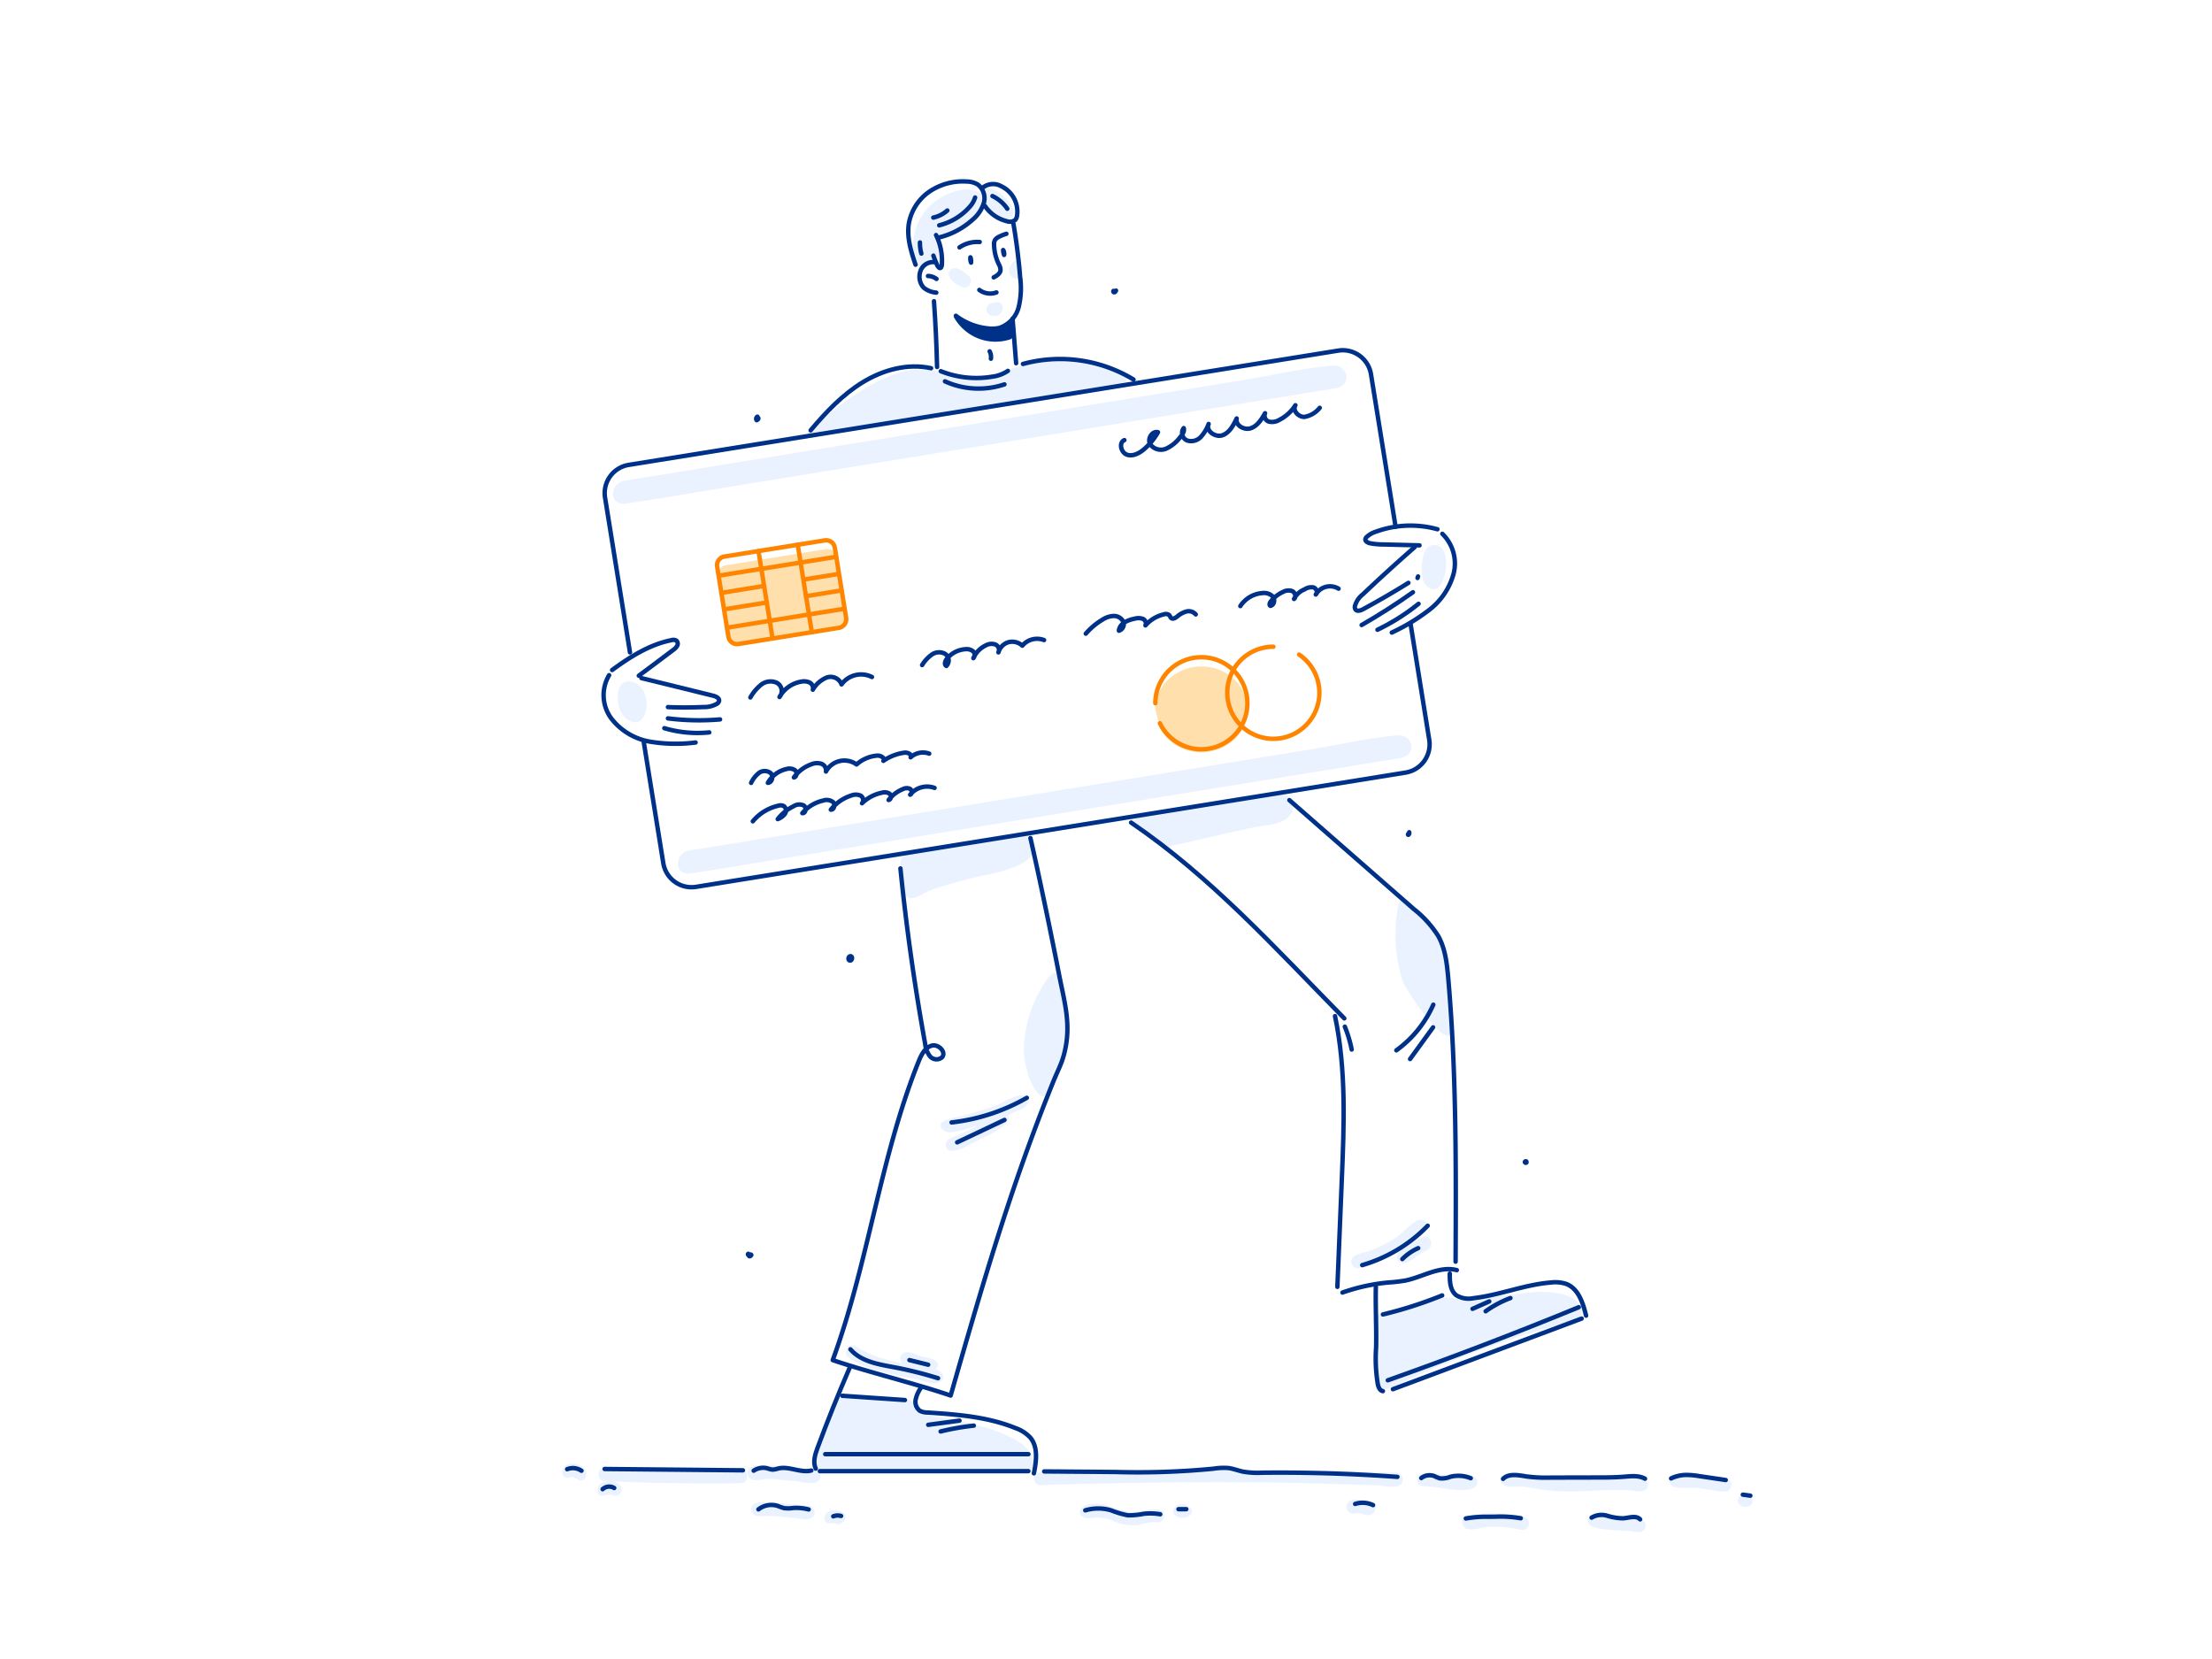 <svg id="Payment_Processing" data-name="Payment Processing" xmlns="http://www.w3.org/2000/svg" width="450" height="337.5" viewBox="0 0 450 337.5">
  <g id="background">
    <rect id="Rectangle" width="450" height="337.5" fill="#fff"/>
  </g>
  <g id="shadow" transform="translate(114.3 38.25)">
    <g id="Group">
      <g id="Group-2" data-name="Group">
        <path id="Path" d="M3.889,1.442C3.034.857,1.834-.418.724.137c-1.095.54-.8,1.65-.105,2.355.585.6,2.025,1.65,2.925,1.425A1.374,1.374,0,0,0,3.889,1.442Z" transform="translate(78.701 16.288)" fill="#ebf2ff"/>
        <path id="Path-2" data-name="Path" d="M.431.723c-1.335,1.92.735,4.23,2.055,2.04C3.461,1.173,1.781-1.212.431.723Z" transform="translate(90.994 14.757)" fill="#ebf2ff"/>
        <path id="Path-3" data-name="Path" d="M2.082.014C1.227.119.222.179.027,1.2A1.352,1.352,0,0,0,1.332,2.8C3.627,3.074,4.017-.241,2.082.014Z" transform="translate(86.388 23.251)" fill="#ebf2ff"/>
        <path id="Path-4" data-name="Path" d="M2.855,15.79c.39-.045.675-.57.945-.6.18-.015.975.8,1.275.78.66-.03.735-.915.945-1.5.615-1.755-.975-2.985-.525-4.515C7.88,8.515,13.97,6.685,14.21,2.6c.285.18,1.05,3.06,2.94,3.4,1.455.255,3.24.72,3.255-1.23.015-2.22-5.385-6.735-6.72-3.84C11-.485,8.39.595,6.725,1.285A11.951,11.951,0,0,0,1.775,5.53a10.949,10.949,0,0,0-1.74,7.065C.125,13.7.845,17.875,2.855,15.79Z" transform="translate(71.5 0.05)" fill="#ebf2ff"/>
        <path id="Path-5" data-name="Path" d="M30.375,10.312l28.38-4.95c1.35-.24,5.325-.135,6.045-1.335.75-1.245-1.125-2.31-2.25-2.535C58.11.607,53.535-.248,48.99.067c-4.455.3-7.515,1.425-12.51,3.24-5.94.12-11.9-2.4-16.5-1.32C10.92,4.117,1.62,13.222.8,13.732-5.31,17.542,25.59,11.152,30.375,10.312Z" transform="translate(50.01 35.198)" fill="#ebf2ff"/>
        <path id="Path-6" data-name="Path" d="M2.063,7.862c4.17,2.55,5.2-5.595,1.725-7.41C-.817-1.963-1.012,5.987,2.063,7.862Z" transform="translate(11.362 100.348)" fill="#ebf2ff"/>
        <path id="Path-7" data-name="Path" d="M1.076,8.39C4.286,11.42,6.041,3.1,4.271.935A2.03,2.03,0,0,0,.656,1.31C-.094,3.065-.484,6.92,1.076,8.39Z" transform="translate(174.919 72.61)" fill="#ebf2ff"/>
        <path id="Path-8" data-name="Path" d="M26.664,1.016c-1.2-2.055-5.7-.405-7.47-.12q-4.815.788-9.6,1.65c-1.68.3-3.345.615-5.01.915-1.245.225-3.06.03-4.02.885-1.02.9-.39,3.75-.165,5.715.57,5.085,3.7,1.965,5.745,1.23,2.865-1.035,5.805-1.815,8.76-2.565C17.709,8.006,29.829,6.446,26.664,1.016Z" transform="translate(68.826 131.584)" fill="#ebf2ff"/>
        <path id="Path-9" data-name="Path" d="M28.4.058C21.405,1.033-1.62,4.618.09,6.223c1.26,1.185,4.995,2.925,6.945,4.8,1.62-.315,15.33-3.57,18.87-4.215,2.3-.42,6.06-.51,7.02-3.135C34.035.688,30.57-.257,28.4.058Z" transform="translate(115.65 123.107)" fill="#ebf2ff"/>
        <path id="Path-10" data-name="Path" d="M4.75,24.65A23.9,23.9,0,0,0,8.875,11.375C8.98,8.78,8.05,4.655,7.54,2.1,7.06-.31,6.28-.73,4.75,1.28A25.74,25.74,0,0,0,.07,14.18C-.545,19.745,3.055,27.17,4.75,24.65Z" transform="translate(93.995 159.625)" fill="#ebf2ff"/>
        <path id="Path-11" data-name="Path" d="M.649.748a30.5,30.5,0,0,0,.78,15.63c.87,2.49,6.885,10.665,8.91,11.19,1.92.5.765-6.7.735-8.3-.075-3.225-.135-6.585-1.38-9.615a25.686,25.686,0,0,0-4.65-7.005C4.429,1.933,1.054-1.487.649.748Z" transform="translate(169.601 144.872)" fill="#ebf2ff"/>
        <path id="Path-12" data-name="Path" d="M17.612.6c-1.02-1.755-4.8.855-6.09,1.35a57.527,57.527,0,0,1-7.74,2.34c-.93.21-5.415.9-3.15,2.835,1.3,1.125,5.475-.6,6.96-1.02-1.35.735-2.73,1.41-4.125,2.025-.945.405-2.43.69-2.385,1.98.12,2.865,5.3-.345,6.36-.885,1.845-.93,5.37-2.3,6.285-4.215.585-1.2-1.005-.3.555-1.26.63-.39,1.47-.615,2.13-.945C17.252,2.354,18.257,1.694,17.612.6Z" transform="translate(77.038 184.591)" fill="#ebf2ff"/>
        <path id="Path-13" data-name="Path" d="M.61,2.556C4.5,5.091,9.115,5.946,13.6,6.741c1.305.24,4.38,1.47,5.55.675,1.455-.99.225-2.295-.945-2.55,1.815-1.92-1.815-2.4-2.745-2.6-.975-.2-2.22-1.005-3.18-.885a1.337,1.337,0,0,0-.93,2.205A28.622,28.622,0,0,1,3.235.936C2.38.471,1.39-.519.475.336A1.411,1.411,0,0,0,.61,2.556Z" transform="translate(57.8 235.449)" fill="#ebf2ff"/>
        <path id="Path-14" data-name="Path" d="M1.675,9.836a29.711,29.711,0,0,0,10.02-4.785c1.035-.75,3.36-2.145,3.69-3.45.36-1.455-1.23-1.98-2.25-1.32C11.65,1.241,10.45,2.7,8.95,3.686a26.231,26.231,0,0,1-4.77,2.49C3.1,6.611.52,6.851.085,8.051A1.365,1.365,0,0,0,1.675,9.836Z" transform="translate(160.595 209.899)" fill="#ebf2ff"/>
        <path id="Path-15" data-name="Path" d="M5.057.223c-1.29.825-4.185,1.95-4.875,3.3C-.493,4.843.842,5.773,2,5.353a14.9,14.9,0,0,0,2.52-1.605c.645-.4,1.83-.87,2.25-1.515C7.5,1.108,6.362-.617,5.057.223Z" transform="translate(169.873 213.242)" fill="#ebf2ff"/>
        <path id="Path-16" data-name="Path" d="M11.324,1.578c-1.74.525-3.495,1.035-5.235,1.56-1.605.48-4.035.75-5.445,1.65-1.1.7-.5,1.26-.345,2.19.315,1.89-.03,4.05.075,5.985a28.776,28.776,0,0,0,.51,5.565c.42,1.6,1.4,1.47,2.76.855,3.4-1.515,6.78-3.09,10.245-4.5a219.094,219.094,0,0,1,21.72-7.605c1.71-.5,3.45-.93,5.145-1.44,1.62-.48,2.04-1.38,1.29-2.955C41.009.723,37.619.078,34.664,0c-4.035-.09-15.36,1.965-17.3,1.56A10.763,10.763,0,0,0,11.324,1.578Z" transform="translate(165.136 224.562)" fill="#ebf2ff"/>
        <path id="Path-17" data-name="Path" d="M21.727,3.518c-1.2-.5-1.215-2.385-2.55-2.79A21.324,21.324,0,0,0,14,.383C12.067.323,10.132.248,8.2.188A12.783,12.783,0,0,0,5.272.068c-.9.18-3.825,8.52-4.425,10.485-.36,1.155-1.44,3.225-.42,4.275.93.96,13.545.4,17.58.42l23.925.09c2.295.015,3.03-1.035,2.2-3.09C41.557,5.933,23.362,4.193,21.727,3.518Z" transform="translate(51.578 245.827)" fill="#ebf2ff"/>
        <path id="Path-18" data-name="Path" d="M4.429.943A3.265,3.265,0,0,0,1.264.133c-.9.285-1.935,1.755-.69,2.64.51.375.84-.015,1.335-.03.735-.015,1.17.66,1.83.72C4.894,3.568,5.344,1.783,4.429.943Z" transform="translate(0.071 259.487)" fill="#ebf2ff"/>
        <path id="Path-19" data-name="Path" d="M29.418.459Q20.08.617,10.758.384C7.743.309,4.608-.156,1.593.054.843.1.153.324.258,1.509c.12,1.35,1.17,1.23,2,1.275C1.4,2.859-.072,3.159,0,4.614c.09,1.74,1.275,1.035,2.07.885.855-.15,1.98.795,2.61-.255.825-1.38-.57-2.25-1.455-2.415,5.67.24,11.355.375,17.025.4,2.835.015,5.685.09,8.52-.045.7-.03,1.455,0,1.65-1.05C30.573,1.3,30.123.444,29.418.459Z" transform="translate(7.242 260.301)" fill="#ebf2ff"/>
        <path id="Path-20" data-name="Path" d="M13.55.753C10.16.5,6.68-.027,3.275,0,2.33,0,.5-.1.08,1.008a1.467,1.467,0,0,0,.855,1.8c.96.4,2.565-.165,3.615-.105,1.725.105,3.45.315,5.175.45,1.155.09,3.27.72,4.35.195A1.36,1.36,0,0,0,13.55.753Z" transform="translate(37.72 259.902)" fill="#ebf2ff"/>
        <path id="Path-21" data-name="Path" d="M11.547.722C8.622.467,5.667.062,2.742.017,1.842,0,.627-.148.147.812a1.4,1.4,0,0,0,.435,1.77c.705.5,2.76.135,3.6.2,1.47.09,2.925.255,4.395.375,1.02.09,2.82.63,3.72.015A1.343,1.343,0,0,0,11.547.722Z" transform="translate(38.553 267.358)" fill="#ebf2ff"/>
        <path id="Path-22" data-name="Path" d="M3.677.4c-1.035-.63-3.225-.615-3.6.84-.45,1.725,1.185,1.455,2.07,1.455.24,0,.375.24.66.21C4.052,2.766,5.1,1.266,3.677.4Z" transform="translate(53.413 268.959)" fill="#ebf2ff"/>
        <path id="Path-23" data-name="Path" d="M73.786.732C52.4-.018,31.066-.243,9.676.3c-2.595.06-5.325-.09-7.9.21C.571.642-.749,1.752.511,2.937c.6.57,1.77.27,2.52.24,1.4-.03,2.775-.075,4.17-.105q4.162-.112,8.325-.18c10.545-.21,21.105-.315,31.65-.18,6.1.075,12.21.24,18.315.45l4.155.135c1.155.045,3.45.54,4.56.105A1.389,1.389,0,0,0,73.786.732Z" transform="translate(96.029 260.628)" fill="#ebf2ff"/>
        <path id="Path-24" data-name="Path" d="M16.186,1.207c-1.83-.39-3.465.465-5.265.51-1.95.06-3.75-.99-5.61-1.44C3.976-.038,1.1-.383.226,1.072c-.825,1.38.8,2.055,1.86,1.89a7.872,7.872,0,0,1,4.74.57,9.61,9.61,0,0,0,5.34.78,17.968,17.968,0,0,1,2.64-.555c.69-.03,1.29.24,1.86-.255A1.317,1.317,0,0,0,16.186,1.207Z" transform="translate(105.359 267.652)" fill="#ebf2ff"/>
        <path id="Path-25" data-name="Path" d="M3.1.421C.908-1.064-1.6,1.786,1.328,2.7,2.783,3.166,5.018,1.741,3.1.421Z" transform="translate(124.327 267.749)" fill="#ebf2ff"/>
        <path id="Path-26" data-name="Path" d="M5.255.738C4.13.213,1.28-.567.305.633A1.434,1.434,0,0,0,.77,2.778c.51.285.945,0,1.47.015.765.015,1.44.405,2.175.42C5.705,3.258,6.665,1.4,5.255.738Z" transform="translate(159.625 266.772)" fill="#ebf2ff"/>
        <path id="Path-27" data-name="Path" d="M12.209,1.858c0-1.515-1.575-1.305-2.58-1.245A21.886,21.886,0,0,1,5.2.4C3.959.223-.271-.887.014,1.588c.135,1.155,1.11,1.1,1.995,1.125a30.985,30.985,0,0,1,3.525.435C6.9,3.358,12.209,4.183,12.209,1.858Z" transform="translate(174.046 261.422)" fill="#ebf2ff"/>
        <path id="Path-28" data-name="Path" d="M12.669.746A26.237,26.237,0,0,0,2.529.3C1.569.446.159.431.009,1.661a1.458,1.458,0,0,0,1.275,1.56c1.29.225,3.015-.465,4.35-.51a26.379,26.379,0,0,1,5.535.48c.87.15,1.755.435,2.28-.5A1.307,1.307,0,0,0,12.669.746Z" transform="translate(183.111 269.629)" fill="#ebf2ff"/>
        <path id="Path-29" data-name="Path" d="M28.609,1.05C22.759.285,16.894,1.38,11.029,1c-2.7-.18-5.34-.96-8.055-.99C2.014,0,.5-.15.094.975-.281,2.04.529,2.595,1.444,2.76c1.26.21,2.64-.06,3.945.15,1.23.195,2.43.48,3.66.615a52.2,52.2,0,0,0,8.385.165c2.925-.12,5.835-.315,8.76-.15.96.06,2.565.585,3.33-.18A1.352,1.352,0,0,0,28.609,1.05Z" transform="translate(191.021 261.375)" fill="#ebf2ff"/>
        <path id="Path-30" data-name="Path" d="M11.657,1.036A46.447,46.447,0,0,0,2.117,0c-.915.015-1.8-.045-2.07,1A1.356,1.356,0,0,0,1.112,2.671c1.32.375,3.255.105,4.635.225,1.605.15,3.195.51,4.785.675.855.09,1.59.135,1.965-.81A1.191,1.191,0,0,0,11.657,1.036Z" transform="translate(225.298 261.584)" fill="#ebf2ff"/>
        <path id="Path-31" data-name="Path" d="M10.406.9C7.8.633,5.186.363,2.591.093,1.691,0,.536-.252.116.813c-.42,1.035.375,1.62,1.245,1.86,2.28.615,5.055.525,7.41.765.975.105,2.4.525,2.9-.675A1.409,1.409,0,0,0,10.406.9Z" transform="translate(208.744 269.832)" fill="#ebf2ff"/>
        <path id="Path-32" data-name="Path" d="M2.892,1.031A1.469,1.469,0,0,0,.237.7C-1.083,2.981,3.582,3.6,2.892,1.031Z" transform="translate(239.238 265.594)" fill="#ebf2ff"/>
      </g>
      <path id="Path-33" data-name="Path" d="M2.218,28.138c-3.165,0-2.715-4.065-.09-4.665.675-.15,1.38-.225,2.055-.33,3.165-.51,6.315-1.02,9.48-1.545q17.078-2.79,34.17-5.565,21.42-3.487,42.825-6.96,18.743-3.06,37.5-6.105c6.015-.975,12.135-2.43,18.21-2.955,3.015-.27,4.1,3.675.975,4.56-.345.09-.72.12-1.08.18-2.595.42-5.2.84-7.8,1.275l-32.13,5.22q-21.263,3.465-42.51,6.915-19.53,3.172-39.075,6.36c-7.08,1.155-14.145,2.37-21.24,3.45A12.122,12.122,0,0,1,2.218,28.138Z" transform="translate(23.612 111.332)" fill="#ebf2ff"/>
      <path id="Path-34" data-name="Path" d="M2.218,28.138c-3.165,0-2.715-4.065-.09-4.665.675-.15,1.38-.225,2.055-.33,3.165-.51,6.315-1.02,9.48-1.545q17.078-2.79,34.17-5.565,21.42-3.487,42.825-6.96,18.743-3.06,37.5-6.105c6.015-.975,12.135-2.43,18.21-2.955,3.015-.27,4.1,3.675.975,4.56-.345.09-.72.12-1.08.18-2.595.42-5.2.84-7.8,1.275l-32.13,5.22q-21.263,3.465-42.51,6.915-19.53,3.172-39.075,6.36c-7.08,1.155-14.145,2.37-21.24,3.45A12.122,12.122,0,0,1,2.218,28.138Z" transform="translate(10.397 36.107)" fill="#ebf2ff"/>
    </g>
  </g>
  <g id="color_shadow" transform="translate(146.1 111.6)">
    <g id="Group-3" data-name="Group">
      <path id="Path-35" data-name="Path" d="M24.486,16.041,4.071,19.326a1.783,1.783,0,0,1-2.04-1.485L.021,5.346a1.783,1.783,0,0,1,1.485-2.04L21.921.021a1.783,1.783,0,0,1,2.04,1.485L25.971,14A1.783,1.783,0,0,1,24.486,16.041Z" transform="translate(0.054 0.084)" fill="#ffdfab"/>
      <path id="Path-36" data-name="Path" d="M0,8.73C0,3.9,4.2,0,9.375,0S18.75,3.915,18.75,8.73c0,4.83-4.2,8.73-9.375,8.73A9.44,9.44,0,0,1,.93,12.525" transform="translate(88.935 23.985)" fill="#ffdfab"/>
    </g>
  </g>
  <g id="outline" transform="translate(115.35 36.9)">
    <g id="Group-4" data-name="Group">
      <path id="Path-37" data-name="Path" d="M5.145,61.47.075,29.985a5.816,5.816,0,0,1,4.815-6.66L149.235.075a5.816,5.816,0,0,1,6.66,4.815l5,31" transform="translate(7.665 34.35)" fill="none" stroke="#003188" stroke-linecap="round" stroke-linejoin="round" stroke-miterlimit="10" stroke-width="0.9"/>
      <path id="Path-38" data-name="Path" d="M156.015,0l3.78,23.46a5.816,5.816,0,0,1-4.815,6.66L10.635,53.37a5.816,5.816,0,0,1-6.66-4.815L0,23.91" transform="translate(15.615 90.15)" fill="none" stroke="#003188" stroke-linecap="round" stroke-linejoin="round" stroke-miterlimit="10" stroke-width="0.9"/>
      <path id="Path-39" data-name="Path" d="M0,4.686A8.932,8.932,0,0,1,2.19,2.091,3.1,3.1,0,0,1,5.4,1.716,1.9,1.9,0,0,1,5.925,4.6a6.255,6.255,0,0,1,4.44-3.135,2.629,2.629,0,0,1,1.7.2A1.251,1.251,0,0,1,12.7,3.111,5.872,5.872,0,0,1,15.48.651a2.372,2.372,0,0,1,3.06,1.38,4.928,4.928,0,0,1,6.195-1.5" transform="translate(37.305 100.299)" fill="none" stroke="#003188" stroke-linecap="round" stroke-linejoin="round" stroke-miterlimit="10" stroke-width="0.9"/>
      <path id="Path-40" data-name="Path" d="M0,5.348A7.317,7.317,0,0,1,1.95,3.233a2.546,2.546,0,0,1,2.73-.165,1.591,1.591,0,0,1,.255,2.46c-.48-.255-.27-.975.06-1.41a5.305,5.305,0,0,1,3.81-2,2.106,2.106,0,0,1,1.53.4.98.98,0,0,1,.09,1.425,5.237,5.237,0,0,1,2.52-2.595,2.4,2.4,0,0,1,1.92-.2,1.189,1.189,0,0,1,.66,1.62,3.01,3.01,0,0,1,2.04-2.07,3.032,3.032,0,0,1,2.82.705A3.935,3.935,0,0,1,24.81.263" transform="translate(72.24 93.052)" fill="none" stroke="#003188" stroke-linecap="round" stroke-linejoin="round" stroke-miterlimit="10" stroke-width="0.9"/>
      <path id="Path-41" data-name="Path" d="M0,4.559A13.909,13.909,0,0,1,3.42,1.694,4.5,4.5,0,0,1,5.655.959a2.118,2.118,0,0,1,1.95,1.125,1.376,1.376,0,0,1-.87,1.875C6.855,2.5,8.55,1.769,9.99,1.5a2.657,2.657,0,0,1,1.605.045,1,1,0,0,1,.54,1.335A7.079,7.079,0,0,1,15.9.629a1.1,1.1,0,0,1,1.08.165c.165.18.21.435.39.585.345.285.855-.015,1.2-.285A4.858,4.858,0,0,1,20.43.059a1.88,1.88,0,0,1,1.935.585" transform="translate(105.54 87.451)" fill="none" stroke="#003188" stroke-linecap="round" stroke-linejoin="round" stroke-miterlimit="10" stroke-width="0.9"/>
      <path id="Path-42" data-name="Path" d="M0,4.026a5.848,5.848,0,0,1,4.425-2.64,2.529,2.529,0,0,1,2.175.69c.51.615.3,1.755-.48,1.9-.3-.15-.15-.615.06-.885A6.779,6.779,0,0,1,8.655,1.161,2.312,2.312,0,0,1,10.56.981c.6.285.87,1.2.36,1.6A4,4,0,0,1,13.05.636a2.545,2.545,0,0,1,1.8-.42c.615.165.99,1.065.495,1.455A3.361,3.361,0,0,1,19.98.486" transform="translate(136.98 82.374)" fill="none" stroke="#003188" stroke-linecap="round" stroke-linejoin="round" stroke-miterlimit="10" stroke-width="0.9"/>
      <path id="Path-43" data-name="Path" d="M0,6.181A5.69,5.69,0,0,1,1.59,4.156a1.956,1.956,0,0,1,2.4.045c.615.615.285,1.935-.585,1.965a5.81,5.81,0,0,1,3.84-2.82,1.988,1.988,0,0,1,1.725.285c.435.42.33,1.335-.27,1.44A7.327,7.327,0,0,1,12.255,2.4a2.96,2.96,0,0,1,1.995-.12,1.429,1.429,0,0,1,.975,1.59,4.246,4.246,0,0,1,6.225-1.44,7.142,7.142,0,0,1,4.185-1.8c.7-.06,1.695.495,1.275,1.065A9.735,9.735,0,0,1,31.2.031c.66-.09,1.635.405,1.245.945a3.717,3.717,0,0,1,3.78-.75" transform="translate(37.455 116.189)" fill="none" stroke="#003188" stroke-linecap="round" stroke-linejoin="round" stroke-miterlimit="10" stroke-width="0.9"/>
      <path id="Path-44" data-name="Path" d="M0,7.071A9.463,9.463,0,0,1,5.145,3.906a1.533,1.533,0,0,1,1.155.06,1.163,1.163,0,0,1,.225,1.605A3.234,3.234,0,0,1,5.07,6.621,9.132,9.132,0,0,1,8.3,4a2.138,2.138,0,0,1,2.07-.15c.6.4.42,1.635-.3,1.56A7.853,7.853,0,0,1,14.34,2.841a2.137,2.137,0,0,1,1.98.315c.5.48.24,1.59-.45,1.545a8.624,8.624,0,0,1,4.17-2.88,2.415,2.415,0,0,1,1.83,0A1.029,1.029,0,0,1,22.215,3.4,8.06,8.06,0,0,1,26.28,1.251a1.839,1.839,0,0,1,1.545.21c.4.345.345,1.185-.2,1.275a6.857,6.857,0,0,1,2.88-2.2A1.663,1.663,0,0,1,31.965.456c.435.255.51,1.035.045,1.2A4.415,4.415,0,0,1,36.975.276" transform="translate(37.8 123.114)" fill="none" stroke="#003188" stroke-linecap="round" stroke-linejoin="round" stroke-miterlimit="10" stroke-width="0.9"/>
      <path id="Path-45" data-name="Path" d="M.676,7.095C-.524,7.62,0,9.7,1.261,10.08S3.841,9.7,4.816,8.835a12.917,12.917,0,0,0,2.7-3.345c-1.185-.33-2.19,1.335-1.605,2.415a2.687,2.687,0,0,0,3.255.93A7.343,7.343,0,0,0,12,6.54c.465-.54.96-1.215.75-1.89a1.66,1.66,0,0,0,.69,2.52,2.7,2.7,0,0,0,2.805-.735A8.167,8.167,0,0,0,17.821,3.81c-.645,1.395,1.35,2.8,2.805,2.3,1.455-.525,2.235-2.04,2.895-3.42-.315,1.395,1.545,2.46,2.9,1.98s2.16-1.8,2.88-3.045a1.253,1.253,0,0,0,.81,1.71,2.832,2.832,0,0,0,2.1-.36A8.423,8.423,0,0,0,35.476,0c-.66,1.05.615,2.43,1.845,2.37a5.1,5.1,0,0,0,3.1-1.845" transform="translate(112.709 45.54)" fill="none" stroke="#003188" stroke-linecap="round" stroke-linejoin="round" stroke-miterlimit="10" stroke-width="0.9"/>
      <path id="Path-46" data-name="Path" d="M3.083.029A2.7,2.7,0,0,0,.443,1.3a3.37,3.37,0,0,0-.18,2.985,3.022,3.022,0,0,0,.615.945,4.673,4.673,0,0,0,2.535.99" transform="translate(71.707 16.411)" fill="none" stroke="#003188" stroke-linecap="round" stroke-linejoin="round" stroke-miterlimit="10" stroke-width="0.9"/>
      <path id="Path-47" data-name="Path" d="M0,0A2.965,2.965,0,0,1,1.725.6" transform="translate(73.44 19.245)" fill="none" stroke="#003188" stroke-linecap="round" stroke-linejoin="round" stroke-miterlimit="10" stroke-width="0.9"/>
      <path id="Path-48" data-name="Path" d="M0,4.185C.21,4.8.45,5.4.72,6a1.33,1.33,0,0,0,.465.66A.252.252,0,0,0,1.41,6.7.414.414,0,0,0,1.545,6.6a1.131,1.131,0,0,0,.18-.615A11.789,11.789,0,0,0,.54,0" transform="translate(74.535 10.92)" fill="none" stroke="#003188" stroke-linecap="round" stroke-linejoin="round" stroke-miterlimit="10" stroke-width="0.9"/>
      <path id="Path-49" data-name="Path" d="M6.043,11.451a15.72,15.72,0,0,0,7.02-3.645,7.194,7.194,0,0,0,2.31-3.435A3.512,3.512,0,0,0,14.128.621a4.509,4.509,0,0,0-2.25-.6,12.089,12.089,0,0,0-7.515,2.01,10.033,10.033,0,0,0-4.23,6.45c-.48,2.85.42,5.73,1.35,8.46" transform="translate(69.422 0.009)" fill="none" stroke="#003188" stroke-linecap="round" stroke-linejoin="round" stroke-miterlimit="10" stroke-width="0.9"/>
      <path id="Path-50" data-name="Path" d="M11.715,0q.922,5.423,1.365,10.92a16.426,16.426,0,0,1-.3,6,6.031,6.031,0,0,1-3.93,4.245,6.612,6.612,0,0,1-2.37.1A12.957,12.957,0,0,1,0,18.7" transform="translate(79.11 8.64)" fill="none" stroke="#003188" stroke-linecap="round" stroke-linejoin="round" stroke-miterlimit="10" stroke-width="0.9"/>
      <path id="Path-51" data-name="Path" d="M0,1.112A6.527,6.527,0,0,1,4.11.017" transform="translate(79.845 12.313)" fill="none" stroke="#003188" stroke-linecap="round" stroke-linejoin="round" stroke-miterlimit="10" stroke-width="0.9"/>
      <path id="Path-52" data-name="Path" d="M.017,0A2.222,2.222,0,0,0,.152,1.08,2.681,2.681,0,0,0,.047.045" transform="translate(82.048 15.45)" fill="none" stroke="#003188" stroke-linecap="round" stroke-linejoin="round" stroke-miterlimit="10" stroke-width="0.9"/>
      <path id="Path-53" data-name="Path" d="M0,0A2.851,2.851,0,0,0,.195,1,1.4,1.4,0,0,0,0,0" transform="translate(88.725 13.965)" fill="none" stroke="#003188" stroke-linecap="round" stroke-linejoin="round" stroke-miterlimit="10" stroke-width="0.9"/>
      <path id="Path-54" data-name="Path" d="M2.58,0A8.827,8.827,0,0,0,1.11.585a2.016,2.016,0,0,0-.84.66,1.741,1.741,0,0,0-.2.915A9.6,9.6,0,0,0,1.08,6.27a2.291,2.291,0,0,1,.3,1.155C1.3,8.115.615,8.535,0,8.865" transform="translate(86.805 10.665)" fill="none" stroke="#003188" stroke-linecap="round" stroke-linejoin="round" stroke-miterlimit="10" stroke-width="0.9"/>
      <path id="Path-55" data-name="Path" d="M0,0A3.671,3.671,0,0,0,3.48.51" transform="translate(83.88 22.08)" fill="none" stroke="#003188" stroke-linecap="round" stroke-linejoin="round" stroke-miterlimit="10" stroke-width="0.9"/>
      <path id="Path-56" data-name="Path" d="M.33,4.427A7.556,7.556,0,0,0,4.8,7.547a1.8,1.8,0,0,0,1.71-.255,1.653,1.653,0,0,0,.36-.81A5.7,5.7,0,0,0,3.735.467,3.4,3.4,0,0,0,0,.647" transform="translate(84.675 0.553)" fill="none" stroke="#003188" stroke-linecap="round" stroke-linejoin="round" stroke-miterlimit="10" stroke-width="0.9"/>
      <path id="Path-57" data-name="Path" d="M7.3,0A5.067,5.067,0,0,1,6.15,1.95,12.261,12.261,0,0,1,0,5.655" transform="translate(75.72 3.285)" fill="none" stroke="#003188" stroke-linecap="round" stroke-linejoin="round" stroke-miterlimit="10" stroke-width="0.9"/>
      <path id="Path-58" data-name="Path" d="M2.85,0A6.434,6.434,0,0,1,0,1.44" transform="translate(74.52 5.925)" fill="none" stroke="#003188" stroke-linecap="round" stroke-linejoin="round" stroke-miterlimit="10" stroke-width="0.9"/>
      <path id="Path-59" data-name="Path" d="M0,0A7.7,7.7,0,0,0,.287,2.265" transform="translate(71.803 12.42)" fill="none" stroke="#003188" stroke-linecap="round" stroke-linejoin="round" stroke-miterlimit="10" stroke-width="0.9"/>
      <path id="Path-60" data-name="Path" d="M0,0A7.5,7.5,0,0,1,3.015,2.58" transform="translate(86.55 2.985)" fill="none" stroke="#003188" stroke-linecap="round" stroke-linejoin="round" stroke-miterlimit="10" stroke-width="0.9"/>
      <path id="Path-61" data-name="Path" d="M0,0C.315,4.455.525,8.925.63,13.38" transform="translate(74.655 24.375)" fill="none" stroke="#003188" stroke-linecap="round" stroke-linejoin="round" stroke-miterlimit="10" stroke-width="0.9"/>
      <path id="Path-62" data-name="Path" d="M0,0C.24,3.015.48,6.045.72,9.06" transform="translate(90.645 27.93)" fill="none" stroke="#003188" stroke-linecap="round" stroke-linejoin="round" stroke-miterlimit="10" stroke-width="0.9"/>
      <path id="Path-63" data-name="Path" d="M0,0A9.4,9.4,0,0,0,4.575,3.945a9.241,9.241,0,0,0,6.03.27.935.935,0,0,0,.585-.375.963.963,0,0,0,.045-.51c-.09-.735-.165-1.485-.255-2.22A3.628,3.628,0,0,1,8.535,2.445,9.67,9.67,0,0,1,.645.405" transform="translate(79.185 27.57)" fill="#003188" stroke="#003188" stroke-linecap="round" stroke-linejoin="round" stroke-miterlimit="10" stroke-width="0.9"/>
      <path id="Path-64" data-name="Path" d="M24.51.357c-4.725-1.05-9.75.315-13.875,2.835-4.14,2.52-7.5,6.09-10.635,9.8" transform="translate(49.56 37.653)" fill="none" stroke="#003188" stroke-linecap="round" stroke-linejoin="round" stroke-miterlimit="10" stroke-width="0.9"/>
      <path id="Path-65" data-name="Path" d="M0,.06A19.565,19.565,0,0,0,10.53,1.17,7.172,7.172,0,0,0,13.65,0" transform="translate(76.035 38.55)" fill="none" stroke="#003188" stroke-linecap="round" stroke-linejoin="round" stroke-miterlimit="10" stroke-width="0.9"/>
      <path id="Path-66" data-name="Path" d="M0,0A16.555,16.555,0,0,0,12.1.615" transform="translate(76.89 40.68)" fill="none" stroke="#003188" stroke-linecap="round" stroke-linejoin="round" stroke-miterlimit="10" stroke-width="0.9"/>
      <path id="Path-67" data-name="Path" d="M0,0A2.467,2.467,0,0,1,.255,1.5" transform="translate(85.98 34.575)" fill="none" stroke="#003188" stroke-linecap="round" stroke-linejoin="round" stroke-miterlimit="10" stroke-width="0.9"/>
      <path id="Path-68" data-name="Path" d="M0,1.01A28.843,28.843,0,0,1,22.485,4.175" transform="translate(92.76 36.13)" fill="none" stroke="#003188" stroke-linecap="round" stroke-linejoin="round" stroke-miterlimit="10" stroke-width="0.9"/>
      <path id="Path-69" data-name="Path" d="M0,6.132C3.66,3.447,7.62.942,12.075.057a1.251,1.251,0,0,1,.99.09.861.861,0,0,1,.165,1.065,2.7,2.7,0,0,1-.81.84Q8.933,4.684,5.43,7.287" transform="translate(9.18 93.273)" fill="none" stroke="#003188" stroke-linecap="round" stroke-linejoin="round" stroke-miterlimit="10" stroke-width="0.9"/>
      <path id="Path-70" data-name="Path" d="M1.127,0a7.961,7.961,0,0,0,.435,8.79,12.644,12.644,0,0,0,7.83,4.725,31.861,31.861,0,0,0,9.33.18" transform="translate(7.438 100.455)" fill="none" stroke="#003188" stroke-linecap="round" stroke-linejoin="round" stroke-miterlimit="10" stroke-width="0.9"/>
      <path id="Path-71" data-name="Path" d="M0,0A23.81,23.81,0,0,0,9.135.855" transform="translate(19.8 111.24)" fill="none" stroke="#003188" stroke-linecap="round" stroke-linejoin="round" stroke-miterlimit="10" stroke-width="0.9"/>
      <path id="Path-72" data-name="Path" d="M0,0A51.152,51.152,0,0,0,10.6.21" transform="translate(20.535 109.245)" fill="none" stroke="#003188" stroke-linecap="round" stroke-linejoin="round" stroke-miterlimit="10" stroke-width="0.9"/>
      <path id="Path-73" data-name="Path" d="M5.385,5.895c2.415.105,4.845.09,7.26-.015a5.083,5.083,0,0,0,2.7-.66.941.941,0,0,0,.435-.555c.12-.585-.6-.93-1.185-1.08Q7.3,1.785,0,0" transform="translate(15.15 101.055)" fill="none" stroke="#003188" stroke-linecap="round" stroke-linejoin="round" stroke-miterlimit="10" stroke-width="0.9"/>
      <path id="Path-74" data-name="Path" d="M14.656.743a20.62,20.62,0,0,0-12.48.48A4.928,4.928,0,0,0,.3,2.273a.822.822,0,0,0-.3.51c-.03.435.48.69.915.8a14.83,14.83,0,0,0,2.82.255l7.275.18" transform="translate(162.419 70.027)" fill="none" stroke="#003188" stroke-linecap="round" stroke-linejoin="round" stroke-miterlimit="10" stroke-width="0.9"/>
      <path id="Path-75" data-name="Path" d="M12.173,0Q6.8,4.7,1.628,9.6a4.524,4.524,0,0,0-1.6,2.37.954.954,0,0,0,.09.675c.315.48,1.05.255,1.545-.015q4.7-2.542,9.24-5.37" transform="translate(160.267 74.415)" fill="none" stroke="#003188" stroke-linecap="round" stroke-linejoin="round" stroke-miterlimit="10" stroke-width="0.9"/>
      <path id="Path-76" data-name="Path" d="M0,6.675C3.585,4.62,7.065,2.385,10.44,0" transform="translate(161.655 83.58)" fill="none" stroke="#003188" stroke-linecap="round" stroke-linejoin="round" stroke-miterlimit="10" stroke-width="0.9"/>
      <path id="Path-77" data-name="Path" d="M0,5.28A42.9,42.9,0,0,0,8.355,0" transform="translate(164.88 85.935)" fill="none" stroke="#003188" stroke-linecap="round" stroke-linejoin="round" stroke-miterlimit="10" stroke-width="0.9"/>
      <path id="Path-78" data-name="Path" d="M0,20.085a40.747,40.747,0,0,0,7.635-4.62,13.912,13.912,0,0,0,4.92-7.275A8.422,8.422,0,0,0,10.29,0" transform="translate(167.79 71.7)" fill="none" stroke="#003188" stroke-linecap="round" stroke-linejoin="round" stroke-miterlimit="10" stroke-width="0.9"/>
      <path id="Path-79" data-name="Path" d="M.127,0C.1.1.052.21.023.315" transform="translate(173.003 80.37)" fill="none" stroke="#003188" stroke-linecap="round" stroke-linejoin="round" stroke-miterlimit="10" stroke-width="0.9"/>
      <path id="Path-80" data-name="Path" d="M13.77,6.18c1.2,11.94,2.88,23.85,5.025,35.655a5.108,5.108,0,0,0,.975,2.55,1.748,1.748,0,0,0,2.445.24c.975-1.065-.735-2.805-2.115-2.385s-2.1,1.9-2.64,3.24C9.615,65.04,7.26,86.415,0,106.2c7.125,2.445,16.845,4.77,23.985,7.215,6.465-22.5,12.15-42.315,20.94-64.005,1.1-2.685,1.845-3.81,2.415-6.66,1.08-5.325-.27-9.675-1.305-15.015-1.455-7.5-4.11-20.3-5.82-27.735" transform="translate(54.06 133.59)" fill="none" stroke="#003188" stroke-linecap="round" stroke-linejoin="round" stroke-miterlimit="10" stroke-width="0.9"/>
      <path id="Path-81" data-name="Path" d="M15.3,0A39.751,39.751,0,0,1,0,5.01" transform="translate(78.24 186.435)" fill="none" stroke="#003188" stroke-linecap="round" stroke-linejoin="round" stroke-miterlimit="10" stroke-width="0.9"/>
      <path id="Path-82" data-name="Path" d="M9.63,0C6.42,1.515,3.21,3.045,0,4.56" transform="translate(79.365 190.935)" fill="none" stroke="#003188" stroke-linecap="round" stroke-linejoin="round" stroke-miterlimit="10" stroke-width="0.9"/>
      <path id="Path-83" data-name="Path" d="M0,0C2.145,2.49,5.715,3.06,8.955,3.66A78.15,78.15,0,0,1,17.82,5.88" transform="translate(57.66 237.6)" fill="none" stroke="#003188" stroke-linecap="round" stroke-linejoin="round" stroke-miterlimit="10" stroke-width="0.9"/>
      <path id="Path-84" data-name="Path" d="M0,0C1.275.315,2.55.63,3.81.945" transform="translate(69.66 239.79)" fill="none" stroke="#003188" stroke-linecap="round" stroke-linejoin="round" stroke-miterlimit="10" stroke-width="0.9"/>
      <path id="Path-85" data-name="Path" d="M7.159,0Q3.694,8.01.664,16.2c-.51,1.365-.99,2.91-.375,4.23" transform="translate(50.306 241.44)" fill="none" stroke="#003188" stroke-linecap="round" stroke-linejoin="round" stroke-miterlimit="10" stroke-width="0.9"/>
      <path id="Path-86" data-name="Path" d="M1.032,0A6.526,6.526,0,0,0,.027,2.325,2.272,2.272,0,0,0,.9,4.575a3.318,3.318,0,0,0,1.53.345c6.075.4,12.27.87,17.91,3.165a7.5,7.5,0,0,1,3.03,1.95c1.6,1.935,1.215,4.8.72,7.26" transform="translate(70.893 245.535)" fill="none" stroke="#003188" stroke-linecap="round" stroke-linejoin="round" stroke-miterlimit="10" stroke-width="0.9"/>
      <path id="Path-87" data-name="Path" d="M0,.075H42.42" transform="translate(51.435 262.305)" fill="none" stroke="#003188" stroke-linecap="round" stroke-linejoin="round" stroke-miterlimit="10" stroke-width="0.9"/>
      <path id="Path-88" data-name="Path" d="M0,.075H41.34" transform="translate(52.53 258.855)" fill="none" stroke="#003188" stroke-linecap="round" stroke-linejoin="round" stroke-miterlimit="10" stroke-width="0.9"/>
      <path id="Path-89" data-name="Path" d="M0,.855,6.36,0" transform="translate(73.485 252.105)" fill="none" stroke="#003188" stroke-linecap="round" stroke-linejoin="round" stroke-miterlimit="10" stroke-width="0.9"/>
      <path id="Path-90" data-name="Path" d="M0,1.185A51.681,51.681,0,0,1,6.75,0" transform="translate(76.005 253.125)" fill="none" stroke="#003188" stroke-linecap="round" stroke-linejoin="round" stroke-miterlimit="10" stroke-width="0.9"/>
      <path id="Path-91" data-name="Path" d="M0,0C4.245.285,8.505.585,12.75.87" transform="translate(55.995 247.05)" fill="none" stroke="#003188" stroke-linecap="round" stroke-linejoin="round" stroke-miterlimit="10" stroke-width="0.9"/>
      <path id="Path-92" data-name="Path" d="M0,0C16.29,11.085,28.935,25.14,43.38,39.84" transform="translate(114.75 130.44)" fill="none" stroke="#003188" stroke-linecap="round" stroke-linejoin="round" stroke-miterlimit="10" stroke-width="0.9"/>
      <path id="Path-93" data-name="Path" d="M0,0C2.3,10.89,1.845,22.155,1.38,33.27Q.93,44.182.48,55.08" transform="translate(156.24 169.815)" fill="none" stroke="#003188" stroke-linecap="round" stroke-linejoin="round" stroke-miterlimit="10" stroke-width="0.9"/>
      <path id="Path-94" data-name="Path" d="M0,4.769a39.251,39.251,0,0,1,9.27-2.04,33.538,33.538,0,0,0,3.465-.39C16.29,1.634,19.74-.706,23.265.209" transform="translate(157.755 221.281)" fill="none" stroke="#003188" stroke-linecap="round" stroke-linejoin="round" stroke-miterlimit="10" stroke-width="0.9"/>
      <path id="Path-95" data-name="Path" d="M0,0,25.29,22.14a21.816,21.816,0,0,1,5.025,5.55c1.41,2.565,1.74,5.565,2,8.475,1.68,19.185,1.59,38.475,1.5,57.72" transform="translate(146.955 125.88)" fill="none" stroke="#003188" stroke-linecap="round" stroke-linejoin="round" stroke-miterlimit="10" stroke-width="0.9"/>
      <path id="Path-96" data-name="Path" d="M13.32,0A30.347,30.347,0,0,1,0,8.01" transform="translate(161.775 212.46)" fill="none" stroke="#003188" stroke-linecap="round" stroke-linejoin="round" stroke-miterlimit="10" stroke-width="0.9"/>
      <path id="Path-97" data-name="Path" d="M3.225,0A10.59,10.59,0,0,0,0,2.22" transform="translate(169.935 217.02)" fill="none" stroke="#003188" stroke-linecap="round" stroke-linejoin="round" stroke-miterlimit="10" stroke-width="0.9"/>
      <path id="Path-98" data-name="Path" d="M7.515,0A22.807,22.807,0,0,1,0,9.285" transform="translate(168.72 167.49)" fill="none" stroke="#003188" stroke-linecap="round" stroke-linejoin="round" stroke-miterlimit="10" stroke-width="0.9"/>
      <path id="Path-99" data-name="Path" d="M4.68,0C3.12,2.145,1.56,4.3,0,6.45" transform="translate(171.51 172.095)" fill="none" stroke="#003188" stroke-linecap="round" stroke-linejoin="round" stroke-miterlimit="10" stroke-width="0.9"/>
      <path id="Path-100" data-name="Path" d="M0,0A25.142,25.142,0,0,1,1.395,4.65" transform="translate(158.235 171.96)" fill="none" stroke="#003188" stroke-linecap="round" stroke-linejoin="round" stroke-miterlimit="10" stroke-width="0.9"/>
      <path id="Path-101" data-name="Path" d="M.026,0c-.105,3.465.15,8.91.045,12.39a31.815,31.815,0,0,0,.345,7.365c.12.63.405,1.35,1.035,1.455" transform="translate(164.524 224.895)" fill="none" stroke="#003188" stroke-linecap="round" stroke-linejoin="round" stroke-miterlimit="10" stroke-width="0.9"/>
      <path id="Path-102" data-name="Path" d="M0,14.37Q19.193,7.193,38.4,0" transform="translate(168.015 231.345)" fill="none" stroke="#003188" stroke-linecap="round" stroke-linejoin="round" stroke-miterlimit="10" stroke-width="0.9"/>
      <path id="Path-103" data-name="Path" d="M0,14.865Q19.6,7.912,38.85,0" transform="translate(166.98 229.035)" fill="none" stroke="#003188" stroke-linecap="round" stroke-linejoin="round" stroke-miterlimit="10" stroke-width="0.9"/>
      <path id="Path-104" data-name="Path" d="M0,0c-.03,1.59.06,3.4,1.305,4.395a4.806,4.806,0,0,0,3.54.6c5.31-.615,10.38-2.76,15.705-3.18a7.124,7.124,0,0,1,3.18.3C26.179,3.09,27.109,6,27.724,8.55" transform="translate(179.591 222.195)" fill="none" stroke="#003188" stroke-linecap="round" stroke-linejoin="round" stroke-miterlimit="10" stroke-width="0.9"/>
      <path id="Path-105" data-name="Path" d="M0,1.515C1.14,1,2.265.5,3.4,0" transform="translate(184.215 227.85)" fill="none" stroke="#003188" stroke-linecap="round" stroke-linejoin="round" stroke-miterlimit="10" stroke-width="0.9"/>
      <path id="Path-106" data-name="Path" d="M0,2.685A21.41,21.41,0,0,1,5.04,0" transform="translate(186.885 227.175)" fill="none" stroke="#003188" stroke-linecap="round" stroke-linejoin="round" stroke-miterlimit="10" stroke-width="0.9"/>
      <path id="Path-107" data-name="Path" d="M0,3.87A84.686,84.686,0,0,0,12.045,0" transform="translate(165.99 226.635)" fill="none" stroke="#003188" stroke-linecap="round" stroke-linejoin="round" stroke-miterlimit="10" stroke-width="0.9"/>
      <path id="Path-108" data-name="Path" d="M0,.226A3.109,3.109,0,0,1,2.91.541" transform="translate(0.03 261.764)" fill="none" stroke="#003188" stroke-linecap="round" stroke-linejoin="round" stroke-miterlimit="10" stroke-width="0.9"/>
      <path id="Path-109" data-name="Path" d="M0,0,28.14.27" transform="translate(7.65 261.945)" fill="none" stroke="#003188" stroke-linecap="round" stroke-linejoin="round" stroke-miterlimit="10" stroke-width="0.9"/>
      <path id="Path-110" data-name="Path" d="M0,.584A3.453,3.453,0,0,1,2.76.1a5.282,5.282,0,0,0,1.065.27,4.867,4.867,0,0,0,1.2-.24c2.19-.51,4.5.96,6.69.42" transform="translate(37.98 261.706)" fill="none" stroke="#003188" stroke-linecap="round" stroke-linejoin="round" stroke-miterlimit="10" stroke-width="0.9"/>
      <path id="Path-111" data-name="Path" d="M0,.523A1.974,1.974,0,0,1,2.355.283" transform="translate(7.245 265.532)" fill="none" stroke="#003188" stroke-linecap="round" stroke-linejoin="round" stroke-miterlimit="10" stroke-width="0.9"/>
      <path id="Path-112" data-name="Path" d="M0,.906A4.3,4.3,0,0,1,3.93.2a10.321,10.321,0,0,0,1.305.45,6.809,6.809,0,0,0,1.83-.03,9.7,9.7,0,0,1,3.15.3" transform="translate(38.94 269.259)" fill="none" stroke="#003188" stroke-linecap="round" stroke-linejoin="round" stroke-miterlimit="10" stroke-width="0.9"/>
      <path id="Path-113" data-name="Path" d="M0,.17A2.51,2.51,0,0,1,1.59.095" transform="translate(54.165 271.405)" fill="none" stroke="#003188" stroke-linecap="round" stroke-linejoin="round" stroke-miterlimit="10" stroke-width="0.9"/>
      <path id="Path-114" data-name="Path" d="M0,.737c1.245.015,2.505.015,3.75.03L9.63.812l4.98.045A158.776,158.776,0,0,0,34.425.182a13.123,13.123,0,0,1,3.06-.135c1.005.135,1.965.525,2.97.735a16.882,16.882,0,0,0,3.795.225q13.815-.158,27.6.84" transform="translate(97.08 261.703)" fill="none" stroke="#003188" stroke-linecap="round" stroke-linejoin="round" stroke-miterlimit="10" stroke-width="0.9"/>
      <path id="Path-115" data-name="Path" d="M0,.382a9.25,9.25,0,0,1,5.265,0A18.426,18.426,0,0,0,8.67,1.388a15.223,15.223,0,0,0,3.18-.3,11.785,11.785,0,0,1,3.4.09" transform="translate(105.435 269.978)" fill="none" stroke="#003188" stroke-linecap="round" stroke-linejoin="round" stroke-miterlimit="10" stroke-width="0.9"/>
      <path id="Path-116" data-name="Path" d="M0,.075H1.59" transform="translate(124.395 270.045)" fill="none" stroke="#003188" stroke-linecap="round" stroke-linejoin="round" stroke-miterlimit="10" stroke-width="0.9"/>
      <path id="Path-117" data-name="Path" d="M0,.573A2.784,2.784,0,0,1,2.64.168,8.264,8.264,0,0,0,3.78.633,4.529,4.529,0,0,0,5.895.318,6.724,6.724,0,0,1,10.065.6" transform="translate(173.79 263.216)" fill="none" stroke="#003188" stroke-linecap="round" stroke-linejoin="round" stroke-miterlimit="10" stroke-width="0.9"/>
      <path id="Path-118" data-name="Path" d="M0,.78C1.2-.4,3.165.045,4.83.3A30.583,30.583,0,0,0,9.525.525c1.5,0,3.015-.015,4.515-.015C15.8.51,17.55.5,19.305.5S22.83.48,24.585.345c1.455-.12,3.015-.3,4.29.4" transform="translate(190.425 263.175)" fill="none" stroke="#003188" stroke-linecap="round" stroke-linejoin="round" stroke-miterlimit="10" stroke-width="0.9"/>
      <path id="Path-119" data-name="Path" d="M0,.709A7.362,7.362,0,0,1,2.94,0a15.808,15.808,0,0,1,2.79.24c1.8.27,3.585.525,5.385.795" transform="translate(224.61 263.156)" fill="none" stroke="#003188" stroke-linecap="round" stroke-linejoin="round" stroke-miterlimit="10" stroke-width="0.9"/>
      <path id="Path-120" data-name="Path" d="M0,.54A3.933,3.933,0,0,1,3.165.15a11.519,11.519,0,0,0,3.24.525c1.2-.09,2.625-.66,3.465.21" transform="translate(208.44 271.305)" fill="none" stroke="#003188" stroke-linecap="round" stroke-linejoin="round" stroke-miterlimit="10" stroke-width="0.9"/>
      <path id="Path-121" data-name="Path" d="M0,.24A4.947,4.947,0,0,1,3.645.48" transform="translate(160.335 268.815)" fill="none" stroke="#003188" stroke-linecap="round" stroke-linejoin="round" stroke-miterlimit="10" stroke-width="0.9"/>
      <path id="Path-122" data-name="Path" d="M0,.366A23.86,23.86,0,0,1,4.635.021C5.1.021,5.565.006,6.03.006a24.529,24.529,0,0,1,5.145.315" transform="translate(182.85 271.644)" fill="none" stroke="#003188" stroke-linecap="round" stroke-linejoin="round" stroke-miterlimit="10" stroke-width="0.9"/>
      <path id="Path-123" data-name="Path" d="M0,0C.51.075,1.02.135,1.53.21" transform="translate(239.205 267.165)" fill="none" stroke="#003188" stroke-linecap="round" stroke-linejoin="round" stroke-miterlimit="10" stroke-width="0.9"/>
      <path id="Path-124" data-name="Path" d="M.249,0A.491.491,0,0,0,.1.72C.264.645.474.51.444.315s-.405-.12-.3.03" transform="translate(38.481 47.865)" fill="none" stroke="#003188" stroke-linecap="round" stroke-linejoin="round" stroke-miterlimit="10" stroke-width="0.9"/>
      <path id="Path-125" data-name="Path" d="M.059.06c-.15.075.015.345.18.3S.494.15.569,0" transform="translate(111.121 22.215)" fill="none" stroke="#003188" stroke-linecap="round" stroke-linejoin="round" stroke-miterlimit="10" stroke-width="0.9"/>
      <path id="Path-126" data-name="Path" d="M.481.011c.465.12.24,1.02-.225.9s-.24-1.02.225-.9" transform="translate(57.254 157.609)" fill="none" stroke="#003188" stroke-linecap="round" stroke-linejoin="round" stroke-miterlimit="10" stroke-width="0.9"/>
      <path id="Path-127" data-name="Path" d="M.076,0c-.255.12.21.54.3.255C.271.135.136.45.3.51S.6.405.706.27C.706.1.376.1.376.285" transform="translate(36.794 218.16)" fill="none" stroke="#003188" stroke-linecap="round" stroke-linejoin="round" stroke-miterlimit="10" stroke-width="0.9"/>
      <path id="Path-128" data-name="Path" d="M.183.345c-.075-.18-.3.2-.105.18A.47.47,0,0,0,.243,0" transform="translate(171.087 132.405)" fill="none" stroke="#003188" stroke-linecap="round" stroke-linejoin="round" stroke-miterlimit="10" stroke-width="0.9"/>
      <path id="Path-129" data-name="Path" d="M.331.231A.184.184,0,0,1,0,.171c-.015-.15.24-.24.315-.1" transform="translate(194.864 199.344)" fill="none" stroke="#003188" stroke-linecap="round" stroke-linejoin="round" stroke-miterlimit="10" stroke-width="0.9"/>
    </g>
  </g>
  <g id="color_outline" transform="translate(145.8 109.8)">
    <g id="Group-5" data-name="Group">
      <g id="Group-6" data-name="Group">
        <path id="Path-130" data-name="Path" d="M24.771,17.811,4.356,21.1a1.783,1.783,0,0,1-2.04-1.485L.021,5.346a1.783,1.783,0,0,1,1.485-2.04L21.921.021a1.783,1.783,0,0,1,2.04,1.485l2.3,14.265A1.783,1.783,0,0,1,24.771,17.811Z" transform="translate(0.069 0.114)" fill="none" stroke="#ff8500" stroke-linecap="round" stroke-linejoin="round" stroke-miterlimit="10" stroke-width="0.9"/>
        <g id="Group-7" data-name="Group" transform="translate(0.75 3.45)">
          <path id="Path-131" data-name="Path" d="M0,3.78,23.52,0" transform="translate(0 0.03)" fill="none" stroke="#ff8500" stroke-linecap="round" stroke-linejoin="round" stroke-miterlimit="10" stroke-width="0.9"/>
          <path id="Path-132" data-name="Path" d="M0,1.08,6.72,0" transform="translate(17.16 3.54)" fill="none" stroke="#ff8500" stroke-linecap="round" stroke-linejoin="round" stroke-miterlimit="10" stroke-width="0.9"/>
          <path id="Path-133" data-name="Path" d="M0,1.35,8.34,0" transform="translate(0.555 5.955)" fill="none" stroke="#ff8500" stroke-linecap="round" stroke-linejoin="round" stroke-miterlimit="10" stroke-width="0.9"/>
          <path id="Path-134" data-name="Path" d="M0,1.125,6.93,0" transform="translate(17.415 6.915)" fill="none" stroke="#ff8500" stroke-linecap="round" stroke-linejoin="round" stroke-miterlimit="10" stroke-width="0.9"/>
          <path id="Path-135" data-name="Path" d="M0,1.395,8.655,0" transform="translate(0.795 9.315)" fill="none" stroke="#ff8500" stroke-linecap="round" stroke-linejoin="round" stroke-miterlimit="10" stroke-width="0.9"/>
          <path id="Path-136" data-name="Path" d="M0,3.8,23.55,0" transform="translate(1.395 10.635)" fill="none" stroke="#ff8500" stroke-linecap="round" stroke-linejoin="round" stroke-miterlimit="10" stroke-width="0.9"/>
        </g>
        <path id="Path-137" data-name="Path" d="M2.865,17.79,0,0" transform="translate(8.505 2.31)" fill="none" stroke="#ff8500" stroke-linecap="round" stroke-linejoin="round" stroke-miterlimit="10" stroke-width="0.9"/>
        <path id="Path-138" data-name="Path" d="M2.865,17.79,0,0" transform="translate(16.485 1.02)" fill="none" stroke="#ff8500" stroke-linecap="round" stroke-linejoin="round" stroke-miterlimit="10" stroke-width="0.9"/>
      </g>
      <g id="Group-8" data-name="Group" transform="translate(89.1 21.75)">
        <path id="Path-139" data-name="Path" d="M0,9.375a9.363,9.363,0,1,1,.93,4.08" transform="translate(0.135 2.13)" fill="none" stroke="#ff8500" stroke-linecap="round" stroke-linejoin="round" stroke-miterlimit="10" stroke-width="0.9"/>
        <path id="Path-140" data-name="Path" d="M14.61,1.605A9.367,9.367,0,1,1,9.375,0" transform="translate(14.775 0.015)" fill="none" stroke="#ff8500" stroke-linecap="round" stroke-linejoin="round" stroke-miterlimit="10" stroke-width="0.9"/>
      </g>
    </g>
  </g>
</svg>
